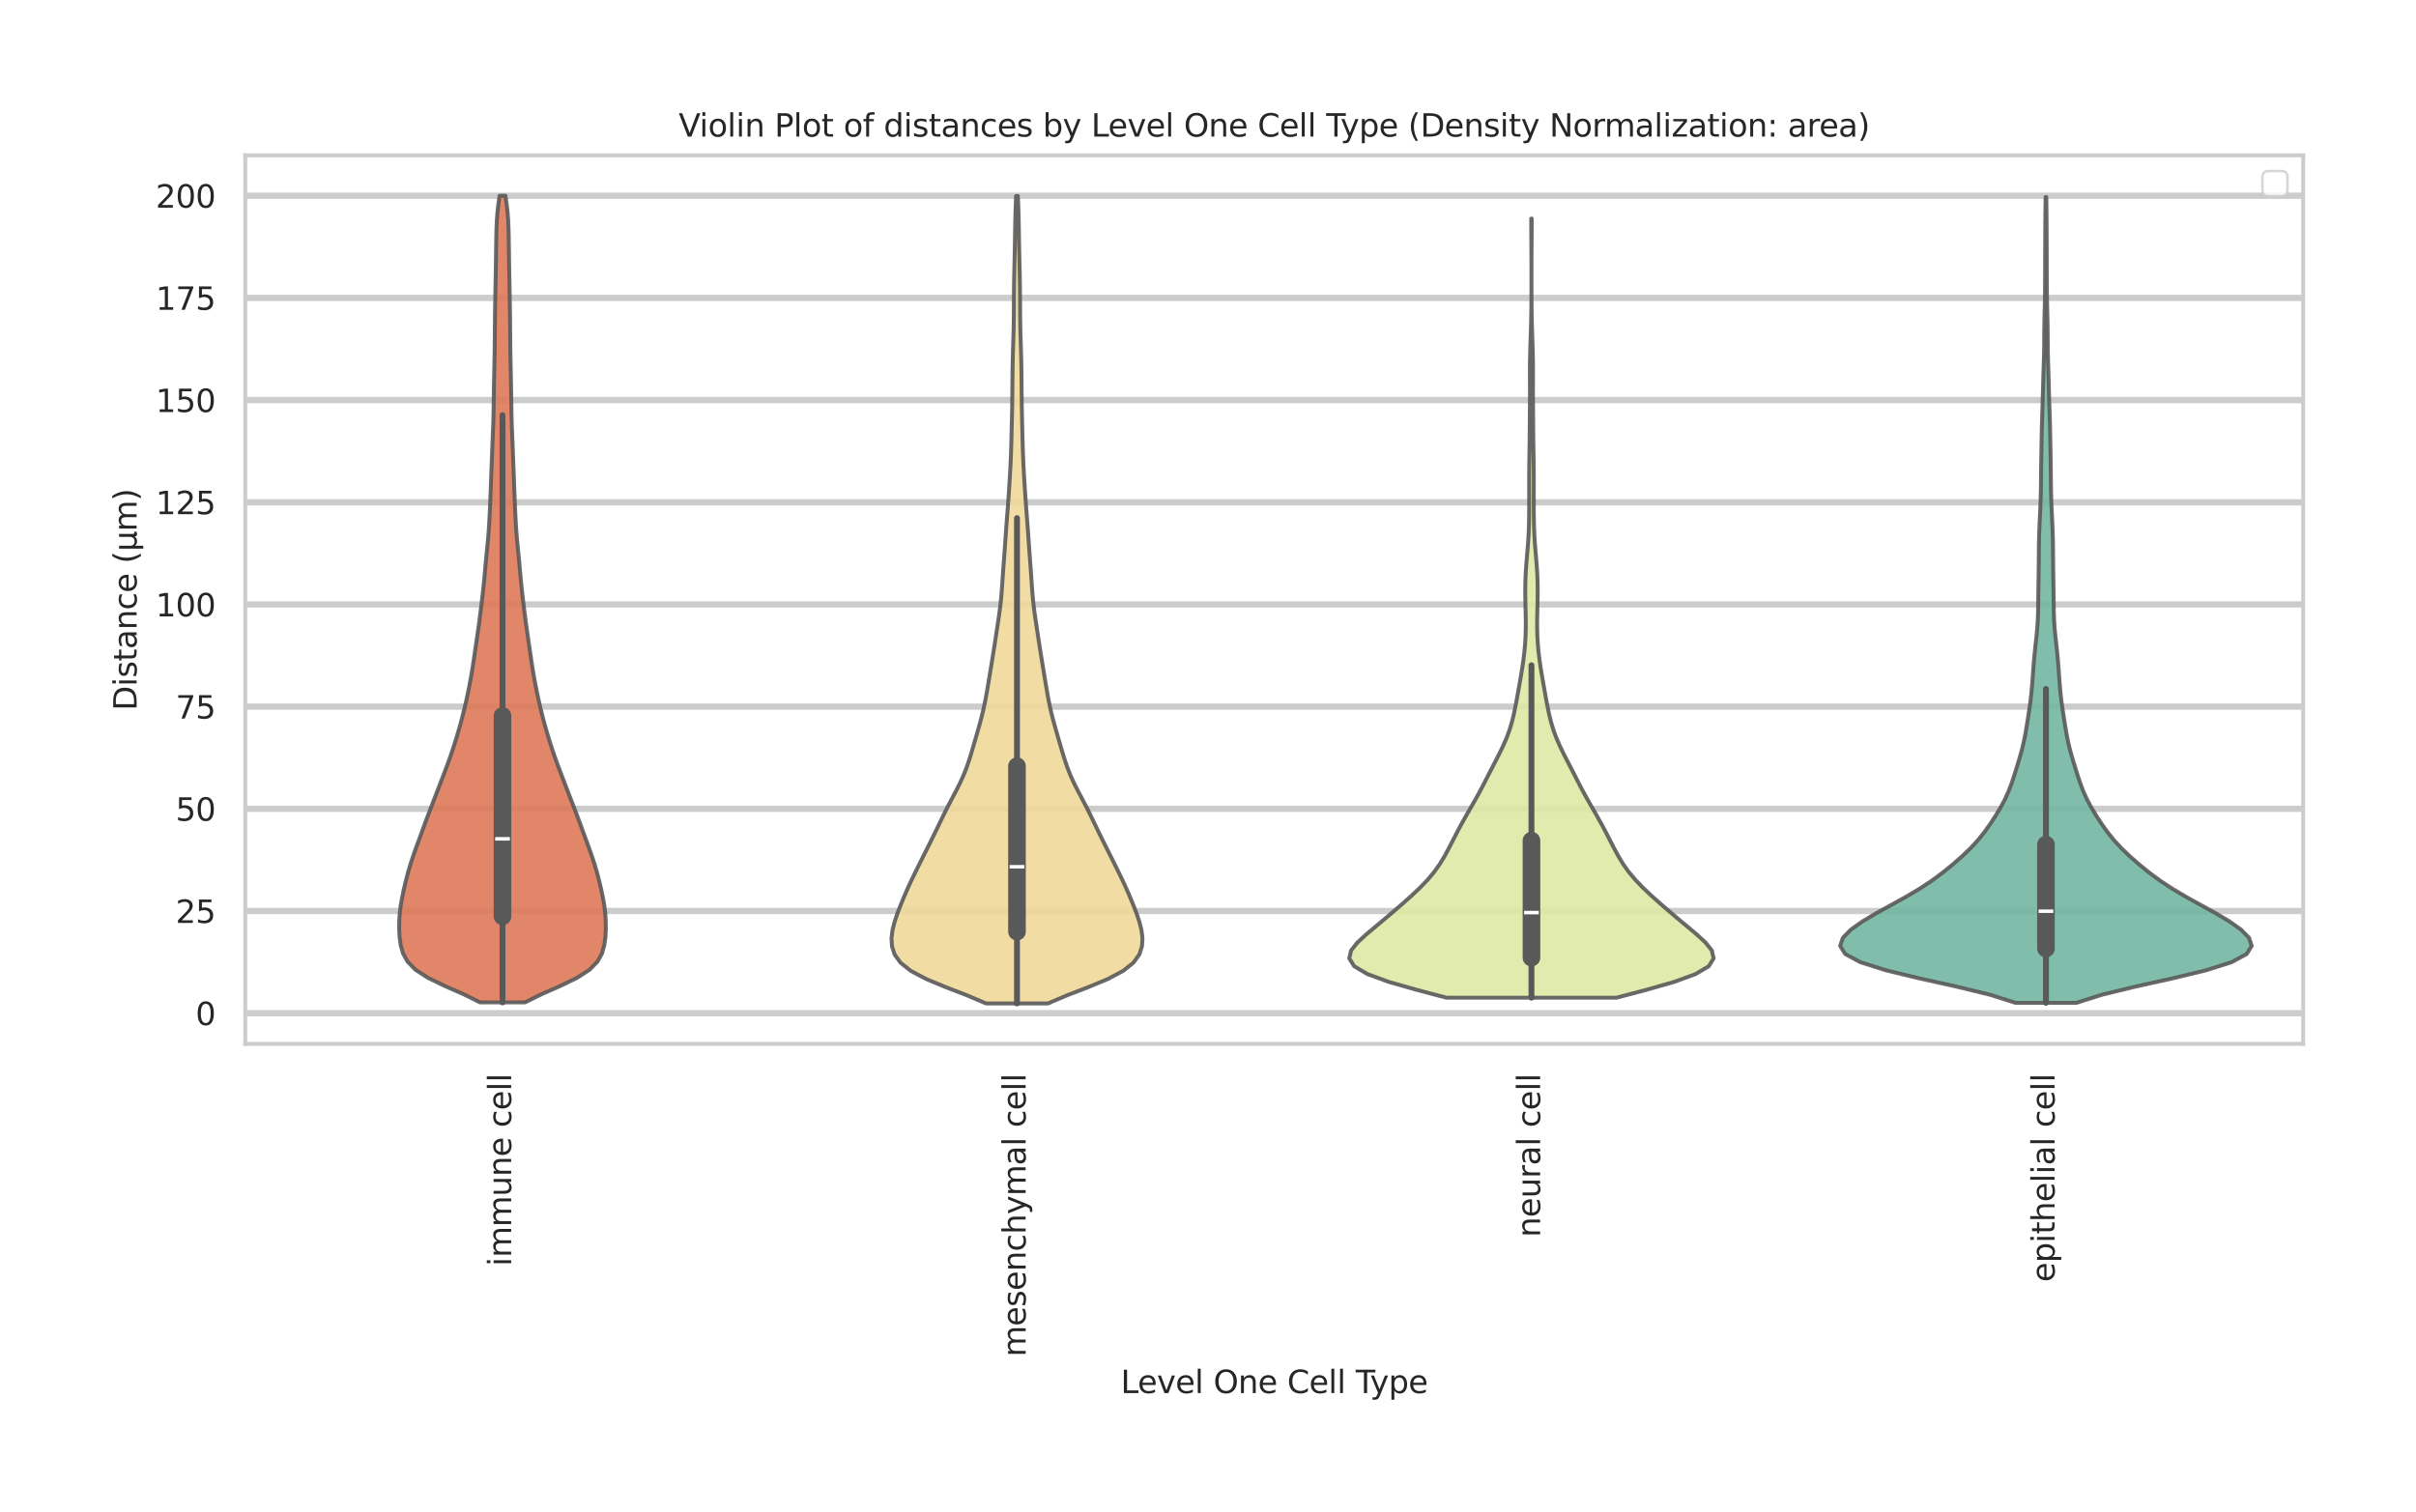 <?xml version="1.0" encoding="utf-8" standalone="no"?>
<!DOCTYPE svg PUBLIC "-//W3C//DTD SVG 1.1//EN"
  "http://www.w3.org/Graphics/SVG/1.1/DTD/svg11.dtd">
<svg xmlns:xlink="http://www.w3.org/1999/xlink" width="770.96pt" height="482.742pt" viewBox="0 0 770.96 482.742" xmlns="http://www.w3.org/2000/svg" version="1.1">
 <defs>
  <style type="text/css">*{stroke-linejoin: round; stroke-linecap: butt}</style>
 </defs>
 <g id="figure_1">
  <g id="patch_1">
   <path d="M 0 482.742 
L 770.96 482.742 
L 770.96 -0 
L 0 -0 
z
" style="fill: #ffffff"/>
  </g>
  <g id="axes_1">
   <g id="patch_2">
    <path d="M 78.266 333.182 
L 734.96 333.182 
L 734.96 49.598 
L 78.266 49.598 
z
" style="fill: #ffffff"/>
   </g>
   <g id="matplotlib.axis_1">
    <g id="xtick_1">
     <g id="text_1">
      <!-- immune cell -->
      <g style="fill: #262626" transform="translate(163.112 404.156) rotate(-90) scale(0.1 -0.1)">
       <defs>
        <path id="DejaVuSans-69" d="M 603 3500 
L 1178 3500 
L 1178 0 
L 603 0 
L 603 3500 
z
M 603 4863 
L 1178 4863 
L 1178 4134 
L 603 4134 
L 603 4863 
z
" transform="scale(0.016)"/>
        <path id="DejaVuSans-6d" d="M 3328 2828 
Q 3544 3216 3844 3400 
Q 4144 3584 4550 3584 
Q 5097 3584 5394 3201 
Q 5691 2819 5691 2113 
L 5691 0 
L 5113 0 
L 5113 2094 
Q 5113 2597 4934 2840 
Q 4756 3084 4391 3084 
Q 3944 3084 3684 2787 
Q 3425 2491 3425 1978 
L 3425 0 
L 2847 0 
L 2847 2094 
Q 2847 2600 2669 2842 
Q 2491 3084 2119 3084 
Q 1678 3084 1418 2786 
Q 1159 2488 1159 1978 
L 1159 0 
L 581 0 
L 581 3500 
L 1159 3500 
L 1159 2956 
Q 1356 3278 1631 3431 
Q 1906 3584 2284 3584 
Q 2666 3584 2933 3390 
Q 3200 3197 3328 2828 
z
" transform="scale(0.016)"/>
        <path id="DejaVuSans-75" d="M 544 1381 
L 544 3500 
L 1119 3500 
L 1119 1403 
Q 1119 906 1312 657 
Q 1506 409 1894 409 
Q 2359 409 2629 706 
Q 2900 1003 2900 1516 
L 2900 3500 
L 3475 3500 
L 3475 0 
L 2900 0 
L 2900 538 
Q 2691 219 2414 64 
Q 2138 -91 1772 -91 
Q 1169 -91 856 284 
Q 544 659 544 1381 
z
M 1991 3584 
L 1991 3584 
z
" transform="scale(0.016)"/>
        <path id="DejaVuSans-6e" d="M 3513 2113 
L 3513 0 
L 2938 0 
L 2938 2094 
Q 2938 2591 2744 2837 
Q 2550 3084 2163 3084 
Q 1697 3084 1428 2787 
Q 1159 2491 1159 1978 
L 1159 0 
L 581 0 
L 581 3500 
L 1159 3500 
L 1159 2956 
Q 1366 3272 1645 3428 
Q 1925 3584 2291 3584 
Q 2894 3584 3203 3211 
Q 3513 2838 3513 2113 
z
" transform="scale(0.016)"/>
        <path id="DejaVuSans-65" d="M 3597 1894 
L 3597 1613 
L 953 1613 
Q 991 1019 1311 708 
Q 1631 397 2203 397 
Q 2534 397 2845 478 
Q 3156 559 3463 722 
L 3463 178 
Q 3153 47 2828 -22 
Q 2503 -91 2169 -91 
Q 1331 -91 842 396 
Q 353 884 353 1716 
Q 353 2575 817 3079 
Q 1281 3584 2069 3584 
Q 2775 3584 3186 3129 
Q 3597 2675 3597 1894 
z
M 3022 2063 
Q 3016 2534 2758 2815 
Q 2500 3097 2075 3097 
Q 1594 3097 1305 2825 
Q 1016 2553 972 2059 
L 3022 2063 
z
" transform="scale(0.016)"/>
        <path id="DejaVuSans-20" transform="scale(0.016)"/>
        <path id="DejaVuSans-63" d="M 3122 3366 
L 3122 2828 
Q 2878 2963 2633 3030 
Q 2388 3097 2138 3097 
Q 1578 3097 1268 2742 
Q 959 2388 959 1747 
Q 959 1106 1268 751 
Q 1578 397 2138 397 
Q 2388 397 2633 464 
Q 2878 531 3122 666 
L 3122 134 
Q 2881 22 2623 -34 
Q 2366 -91 2075 -91 
Q 1284 -91 818 406 
Q 353 903 353 1747 
Q 353 2603 823 3093 
Q 1294 3584 2113 3584 
Q 2378 3584 2631 3529 
Q 2884 3475 3122 3366 
z
" transform="scale(0.016)"/>
        <path id="DejaVuSans-6c" d="M 603 4863 
L 1178 4863 
L 1178 0 
L 603 0 
L 603 4863 
z
" transform="scale(0.016)"/>
       </defs>
       <use xlink:href="#DejaVuSans-69"/>
       <use xlink:href="#DejaVuSans-6d" transform="translate(27.783 0)"/>
       <use xlink:href="#DejaVuSans-6d" transform="translate(125.195 0)"/>
       <use xlink:href="#DejaVuSans-75" transform="translate(222.607 0)"/>
       <use xlink:href="#DejaVuSans-6e" transform="translate(285.986 0)"/>
       <use xlink:href="#DejaVuSans-65" transform="translate(349.365 0)"/>
       <use xlink:href="#DejaVuSans-20" transform="translate(410.889 0)"/>
       <use xlink:href="#DejaVuSans-63" transform="translate(442.676 0)"/>
       <use xlink:href="#DejaVuSans-65" transform="translate(497.656 0)"/>
       <use xlink:href="#DejaVuSans-6c" transform="translate(559.18 0)"/>
       <use xlink:href="#DejaVuSans-6c" transform="translate(586.963 0)"/>
      </g>
     </g>
    </g>
    <g id="xtick_2">
     <g id="text_2">
      <!-- mesenchymal cell -->
      <g style="fill: #262626" transform="translate(327.285 433.064) rotate(-90) scale(0.1 -0.1)">
       <defs>
        <path id="DejaVuSans-73" d="M 2834 3397 
L 2834 2853 
Q 2591 2978 2328 3040 
Q 2066 3103 1784 3103 
Q 1356 3103 1142 2972 
Q 928 2841 928 2578 
Q 928 2378 1081 2264 
Q 1234 2150 1697 2047 
L 1894 2003 
Q 2506 1872 2764 1633 
Q 3022 1394 3022 966 
Q 3022 478 2636 193 
Q 2250 -91 1575 -91 
Q 1294 -91 989 -36 
Q 684 19 347 128 
L 347 722 
Q 666 556 975 473 
Q 1284 391 1588 391 
Q 1994 391 2212 530 
Q 2431 669 2431 922 
Q 2431 1156 2273 1281 
Q 2116 1406 1581 1522 
L 1381 1569 
Q 847 1681 609 1914 
Q 372 2147 372 2553 
Q 372 3047 722 3315 
Q 1072 3584 1716 3584 
Q 2034 3584 2315 3537 
Q 2597 3491 2834 3397 
z
" transform="scale(0.016)"/>
        <path id="DejaVuSans-68" d="M 3513 2113 
L 3513 0 
L 2938 0 
L 2938 2094 
Q 2938 2591 2744 2837 
Q 2550 3084 2163 3084 
Q 1697 3084 1428 2787 
Q 1159 2491 1159 1978 
L 1159 0 
L 581 0 
L 581 4863 
L 1159 4863 
L 1159 2956 
Q 1366 3272 1645 3428 
Q 1925 3584 2291 3584 
Q 2894 3584 3203 3211 
Q 3513 2838 3513 2113 
z
" transform="scale(0.016)"/>
        <path id="DejaVuSans-79" d="M 2059 -325 
Q 1816 -950 1584 -1140 
Q 1353 -1331 966 -1331 
L 506 -1331 
L 506 -850 
L 844 -850 
Q 1081 -850 1212 -737 
Q 1344 -625 1503 -206 
L 1606 56 
L 191 3500 
L 800 3500 
L 1894 763 
L 2988 3500 
L 3597 3500 
L 2059 -325 
z
" transform="scale(0.016)"/>
        <path id="DejaVuSans-61" d="M 2194 1759 
Q 1497 1759 1228 1600 
Q 959 1441 959 1056 
Q 959 750 1161 570 
Q 1363 391 1709 391 
Q 2188 391 2477 730 
Q 2766 1069 2766 1631 
L 2766 1759 
L 2194 1759 
z
M 3341 1997 
L 3341 0 
L 2766 0 
L 2766 531 
Q 2569 213 2275 61 
Q 1981 -91 1556 -91 
Q 1019 -91 701 211 
Q 384 513 384 1019 
Q 384 1609 779 1909 
Q 1175 2209 1959 2209 
L 2766 2209 
L 2766 2266 
Q 2766 2663 2505 2880 
Q 2244 3097 1772 3097 
Q 1472 3097 1187 3025 
Q 903 2953 641 2809 
L 641 3341 
Q 956 3463 1253 3523 
Q 1550 3584 1831 3584 
Q 2591 3584 2966 3190 
Q 3341 2797 3341 1997 
z
" transform="scale(0.016)"/>
       </defs>
       <use xlink:href="#DejaVuSans-6d"/>
       <use xlink:href="#DejaVuSans-65" transform="translate(97.412 0)"/>
       <use xlink:href="#DejaVuSans-73" transform="translate(158.936 0)"/>
       <use xlink:href="#DejaVuSans-65" transform="translate(211.035 0)"/>
       <use xlink:href="#DejaVuSans-6e" transform="translate(272.559 0)"/>
       <use xlink:href="#DejaVuSans-63" transform="translate(335.938 0)"/>
       <use xlink:href="#DejaVuSans-68" transform="translate(390.918 0)"/>
       <use xlink:href="#DejaVuSans-79" transform="translate(454.297 0)"/>
       <use xlink:href="#DejaVuSans-6d" transform="translate(513.477 0)"/>
       <use xlink:href="#DejaVuSans-61" transform="translate(610.889 0)"/>
       <use xlink:href="#DejaVuSans-6c" transform="translate(672.168 0)"/>
       <use xlink:href="#DejaVuSans-20" transform="translate(699.951 0)"/>
       <use xlink:href="#DejaVuSans-63" transform="translate(731.738 0)"/>
       <use xlink:href="#DejaVuSans-65" transform="translate(786.719 0)"/>
       <use xlink:href="#DejaVuSans-6c" transform="translate(848.242 0)"/>
       <use xlink:href="#DejaVuSans-6c" transform="translate(876.025 0)"/>
      </g>
     </g>
    </g>
    <g id="xtick_3">
     <g id="text_3">
      <!-- neural cell -->
      <g style="fill: #262626" transform="translate(491.459 394.914) rotate(-90) scale(0.1 -0.1)">
       <defs>
        <path id="DejaVuSans-72" d="M 2631 2963 
Q 2534 3019 2420 3045 
Q 2306 3072 2169 3072 
Q 1681 3072 1420 2755 
Q 1159 2438 1159 1844 
L 1159 0 
L 581 0 
L 581 3500 
L 1159 3500 
L 1159 2956 
Q 1341 3275 1631 3429 
Q 1922 3584 2338 3584 
Q 2397 3584 2469 3576 
Q 2541 3569 2628 3553 
L 2631 2963 
z
" transform="scale(0.016)"/>
       </defs>
       <use xlink:href="#DejaVuSans-6e"/>
       <use xlink:href="#DejaVuSans-65" transform="translate(63.379 0)"/>
       <use xlink:href="#DejaVuSans-75" transform="translate(124.902 0)"/>
       <use xlink:href="#DejaVuSans-72" transform="translate(188.281 0)"/>
       <use xlink:href="#DejaVuSans-61" transform="translate(229.395 0)"/>
       <use xlink:href="#DejaVuSans-6c" transform="translate(290.674 0)"/>
       <use xlink:href="#DejaVuSans-20" transform="translate(318.457 0)"/>
       <use xlink:href="#DejaVuSans-63" transform="translate(350.244 0)"/>
       <use xlink:href="#DejaVuSans-65" transform="translate(405.225 0)"/>
       <use xlink:href="#DejaVuSans-6c" transform="translate(466.748 0)"/>
       <use xlink:href="#DejaVuSans-6c" transform="translate(494.531 0)"/>
      </g>
     </g>
    </g>
    <g id="xtick_4">
     <g id="text_4">
      <!-- epithelial cell -->
      <g style="fill: #262626" transform="translate(655.632 409.221) rotate(-90) scale(0.1 -0.1)">
       <defs>
        <path id="DejaVuSans-70" d="M 1159 525 
L 1159 -1331 
L 581 -1331 
L 581 3500 
L 1159 3500 
L 1159 2969 
Q 1341 3281 1617 3432 
Q 1894 3584 2278 3584 
Q 2916 3584 3314 3078 
Q 3713 2572 3713 1747 
Q 3713 922 3314 415 
Q 2916 -91 2278 -91 
Q 1894 -91 1617 61 
Q 1341 213 1159 525 
z
M 3116 1747 
Q 3116 2381 2855 2742 
Q 2594 3103 2138 3103 
Q 1681 3103 1420 2742 
Q 1159 2381 1159 1747 
Q 1159 1113 1420 752 
Q 1681 391 2138 391 
Q 2594 391 2855 752 
Q 3116 1113 3116 1747 
z
" transform="scale(0.016)"/>
        <path id="DejaVuSans-74" d="M 1172 4494 
L 1172 3500 
L 2356 3500 
L 2356 3053 
L 1172 3053 
L 1172 1153 
Q 1172 725 1289 603 
Q 1406 481 1766 481 
L 2356 481 
L 2356 0 
L 1766 0 
Q 1100 0 847 248 
Q 594 497 594 1153 
L 594 3053 
L 172 3053 
L 172 3500 
L 594 3500 
L 594 4494 
L 1172 4494 
z
" transform="scale(0.016)"/>
       </defs>
       <use xlink:href="#DejaVuSans-65"/>
       <use xlink:href="#DejaVuSans-70" transform="translate(61.523 0)"/>
       <use xlink:href="#DejaVuSans-69" transform="translate(125 0)"/>
       <use xlink:href="#DejaVuSans-74" transform="translate(152.783 0)"/>
       <use xlink:href="#DejaVuSans-68" transform="translate(191.992 0)"/>
       <use xlink:href="#DejaVuSans-65" transform="translate(255.371 0)"/>
       <use xlink:href="#DejaVuSans-6c" transform="translate(316.895 0)"/>
       <use xlink:href="#DejaVuSans-69" transform="translate(344.678 0)"/>
       <use xlink:href="#DejaVuSans-61" transform="translate(372.461 0)"/>
       <use xlink:href="#DejaVuSans-6c" transform="translate(433.74 0)"/>
       <use xlink:href="#DejaVuSans-20" transform="translate(461.523 0)"/>
       <use xlink:href="#DejaVuSans-63" transform="translate(493.311 0)"/>
       <use xlink:href="#DejaVuSans-65" transform="translate(548.291 0)"/>
       <use xlink:href="#DejaVuSans-6c" transform="translate(609.814 0)"/>
       <use xlink:href="#DejaVuSans-6c" transform="translate(637.598 0)"/>
      </g>
     </g>
    </g>
    <g id="text_5">
     <!-- Level One Cell Type -->
     <g style="fill: #262626" transform="translate(357.635 444.662) scale(0.1 -0.1)">
      <defs>
       <path id="DejaVuSans-4c" d="M 628 4666 
L 1259 4666 
L 1259 531 
L 3531 531 
L 3531 0 
L 628 0 
L 628 4666 
z
" transform="scale(0.016)"/>
       <path id="DejaVuSans-76" d="M 191 3500 
L 800 3500 
L 1894 563 
L 2988 3500 
L 3597 3500 
L 2284 0 
L 1503 0 
L 191 3500 
z
" transform="scale(0.016)"/>
       <path id="DejaVuSans-4f" d="M 2522 4238 
Q 1834 4238 1429 3725 
Q 1025 3213 1025 2328 
Q 1025 1447 1429 934 
Q 1834 422 2522 422 
Q 3209 422 3611 934 
Q 4013 1447 4013 2328 
Q 4013 3213 3611 3725 
Q 3209 4238 2522 4238 
z
M 2522 4750 
Q 3503 4750 4090 4092 
Q 4678 3434 4678 2328 
Q 4678 1225 4090 567 
Q 3503 -91 2522 -91 
Q 1538 -91 948 565 
Q 359 1222 359 2328 
Q 359 3434 948 4092 
Q 1538 4750 2522 4750 
z
" transform="scale(0.016)"/>
       <path id="DejaVuSans-43" d="M 4122 4306 
L 4122 3641 
Q 3803 3938 3442 4084 
Q 3081 4231 2675 4231 
Q 1875 4231 1450 3742 
Q 1025 3253 1025 2328 
Q 1025 1406 1450 917 
Q 1875 428 2675 428 
Q 3081 428 3442 575 
Q 3803 722 4122 1019 
L 4122 359 
Q 3791 134 3420 21 
Q 3050 -91 2638 -91 
Q 1578 -91 968 557 
Q 359 1206 359 2328 
Q 359 3453 968 4101 
Q 1578 4750 2638 4750 
Q 3056 4750 3426 4639 
Q 3797 4528 4122 4306 
z
" transform="scale(0.016)"/>
       <path id="DejaVuSans-54" d="M -19 4666 
L 3928 4666 
L 3928 4134 
L 2272 4134 
L 2272 0 
L 1638 0 
L 1638 4134 
L -19 4134 
L -19 4666 
z
" transform="scale(0.016)"/>
      </defs>
      <use xlink:href="#DejaVuSans-4c"/>
      <use xlink:href="#DejaVuSans-65" transform="translate(53.963 0)"/>
      <use xlink:href="#DejaVuSans-76" transform="translate(115.486 0)"/>
      <use xlink:href="#DejaVuSans-65" transform="translate(174.666 0)"/>
      <use xlink:href="#DejaVuSans-6c" transform="translate(236.189 0)"/>
      <use xlink:href="#DejaVuSans-20" transform="translate(263.973 0)"/>
      <use xlink:href="#DejaVuSans-4f" transform="translate(295.76 0)"/>
      <use xlink:href="#DejaVuSans-6e" transform="translate(374.471 0)"/>
      <use xlink:href="#DejaVuSans-65" transform="translate(437.85 0)"/>
      <use xlink:href="#DejaVuSans-20" transform="translate(499.373 0)"/>
      <use xlink:href="#DejaVuSans-43" transform="translate(531.16 0)"/>
      <use xlink:href="#DejaVuSans-65" transform="translate(600.984 0)"/>
      <use xlink:href="#DejaVuSans-6c" transform="translate(662.508 0)"/>
      <use xlink:href="#DejaVuSans-6c" transform="translate(690.291 0)"/>
      <use xlink:href="#DejaVuSans-20" transform="translate(718.074 0)"/>
      <use xlink:href="#DejaVuSans-54" transform="translate(749.861 0)"/>
      <use xlink:href="#DejaVuSans-79" transform="translate(795.32 0)"/>
      <use xlink:href="#DejaVuSans-70" transform="translate(854.5 0)"/>
      <use xlink:href="#DejaVuSans-65" transform="translate(917.977 0)"/>
     </g>
    </g>
   </g>
   <g id="matplotlib.axis_2">
    <g id="ytick_1">
     <g id="line2d_1">
      <path d="M 78.266 323.403 
L 734.96 323.403 
" clip-path="url(#pa0d2e33e38)" style="fill: none; stroke: #cccccc; stroke-width: 2; stroke-linecap: round"/>
     </g>
     <g id="text_6">
      <!-- 0 -->
      <g style="fill: #262626" transform="translate(62.403 327.202) scale(0.1 -0.1)">
       <defs>
        <path id="DejaVuSans-30" d="M 2034 4250 
Q 1547 4250 1301 3770 
Q 1056 3291 1056 2328 
Q 1056 1369 1301 889 
Q 1547 409 2034 409 
Q 2525 409 2770 889 
Q 3016 1369 3016 2328 
Q 3016 3291 2770 3770 
Q 2525 4250 2034 4250 
z
M 2034 4750 
Q 2819 4750 3233 4129 
Q 3647 3509 3647 2328 
Q 3647 1150 3233 529 
Q 2819 -91 2034 -91 
Q 1250 -91 836 529 
Q 422 1150 422 2328 
Q 422 3509 836 4129 
Q 1250 4750 2034 4750 
z
" transform="scale(0.016)"/>
       </defs>
       <use xlink:href="#DejaVuSans-30"/>
      </g>
     </g>
    </g>
    <g id="ytick_2">
     <g id="line2d_2">
      <path d="M 78.266 290.788 
L 734.96 290.788 
" clip-path="url(#pa0d2e33e38)" style="fill: none; stroke: #cccccc; stroke-width: 2; stroke-linecap: round"/>
     </g>
     <g id="text_7">
      <!-- 25 -->
      <g style="fill: #262626" transform="translate(56.041 294.587) scale(0.1 -0.1)">
       <defs>
        <path id="DejaVuSans-32" d="M 1228 531 
L 3431 531 
L 3431 0 
L 469 0 
L 469 531 
Q 828 903 1448 1529 
Q 2069 2156 2228 2338 
Q 2531 2678 2651 2914 
Q 2772 3150 2772 3378 
Q 2772 3750 2511 3984 
Q 2250 4219 1831 4219 
Q 1534 4219 1204 4116 
Q 875 4013 500 3803 
L 500 4441 
Q 881 4594 1212 4672 
Q 1544 4750 1819 4750 
Q 2544 4750 2975 4387 
Q 3406 4025 3406 3419 
Q 3406 3131 3298 2873 
Q 3191 2616 2906 2266 
Q 2828 2175 2409 1742 
Q 1991 1309 1228 531 
z
" transform="scale(0.016)"/>
        <path id="DejaVuSans-35" d="M 691 4666 
L 3169 4666 
L 3169 4134 
L 1269 4134 
L 1269 2991 
Q 1406 3038 1543 3061 
Q 1681 3084 1819 3084 
Q 2600 3084 3056 2656 
Q 3513 2228 3513 1497 
Q 3513 744 3044 326 
Q 2575 -91 1722 -91 
Q 1428 -91 1123 -41 
Q 819 9 494 109 
L 494 744 
Q 775 591 1075 516 
Q 1375 441 1709 441 
Q 2250 441 2565 725 
Q 2881 1009 2881 1497 
Q 2881 1984 2565 2268 
Q 2250 2553 1709 2553 
Q 1456 2553 1204 2497 
Q 953 2441 691 2322 
L 691 4666 
z
" transform="scale(0.016)"/>
       </defs>
       <use xlink:href="#DejaVuSans-32"/>
       <use xlink:href="#DejaVuSans-35" transform="translate(63.623 0)"/>
      </g>
     </g>
    </g>
    <g id="ytick_3">
     <g id="line2d_3">
      <path d="M 78.266 258.172 
L 734.96 258.172 
" clip-path="url(#pa0d2e33e38)" style="fill: none; stroke: #cccccc; stroke-width: 2; stroke-linecap: round"/>
     </g>
     <g id="text_8">
      <!-- 50 -->
      <g style="fill: #262626" transform="translate(56.041 261.971) scale(0.1 -0.1)">
       <use xlink:href="#DejaVuSans-35"/>
       <use xlink:href="#DejaVuSans-30" transform="translate(63.623 0)"/>
      </g>
     </g>
    </g>
    <g id="ytick_4">
     <g id="line2d_4">
      <path d="M 78.266 225.557 
L 734.96 225.557 
" clip-path="url(#pa0d2e33e38)" style="fill: none; stroke: #cccccc; stroke-width: 2; stroke-linecap: round"/>
     </g>
     <g id="text_9">
      <!-- 75 -->
      <g style="fill: #262626" transform="translate(56.041 229.356) scale(0.1 -0.1)">
       <defs>
        <path id="DejaVuSans-37" d="M 525 4666 
L 3525 4666 
L 3525 4397 
L 1831 0 
L 1172 0 
L 2766 4134 
L 525 4134 
L 525 4666 
z
" transform="scale(0.016)"/>
       </defs>
       <use xlink:href="#DejaVuSans-37"/>
       <use xlink:href="#DejaVuSans-35" transform="translate(63.623 0)"/>
      </g>
     </g>
    </g>
    <g id="ytick_5">
     <g id="line2d_5">
      <path d="M 78.266 192.941 
L 734.96 192.941 
" clip-path="url(#pa0d2e33e38)" style="fill: none; stroke: #cccccc; stroke-width: 2; stroke-linecap: round"/>
     </g>
     <g id="text_10">
      <!-- 100 -->
      <g style="fill: #262626" transform="translate(49.678 196.741) scale(0.1 -0.1)">
       <defs>
        <path id="DejaVuSans-31" d="M 794 531 
L 1825 531 
L 1825 4091 
L 703 3866 
L 703 4441 
L 1819 4666 
L 2450 4666 
L 2450 531 
L 3481 531 
L 3481 0 
L 794 0 
L 794 531 
z
" transform="scale(0.016)"/>
       </defs>
       <use xlink:href="#DejaVuSans-31"/>
       <use xlink:href="#DejaVuSans-30" transform="translate(63.623 0)"/>
       <use xlink:href="#DejaVuSans-30" transform="translate(127.246 0)"/>
      </g>
     </g>
    </g>
    <g id="ytick_6">
     <g id="line2d_6">
      <path d="M 78.266 160.326 
L 734.96 160.326 
" clip-path="url(#pa0d2e33e38)" style="fill: none; stroke: #cccccc; stroke-width: 2; stroke-linecap: round"/>
     </g>
     <g id="text_11">
      <!-- 125 -->
      <g style="fill: #262626" transform="translate(49.678 164.125) scale(0.1 -0.1)">
       <use xlink:href="#DejaVuSans-31"/>
       <use xlink:href="#DejaVuSans-32" transform="translate(63.623 0)"/>
       <use xlink:href="#DejaVuSans-35" transform="translate(127.246 0)"/>
      </g>
     </g>
    </g>
    <g id="ytick_7">
     <g id="line2d_7">
      <path d="M 78.266 127.711 
L 734.96 127.711 
" clip-path="url(#pa0d2e33e38)" style="fill: none; stroke: #cccccc; stroke-width: 2; stroke-linecap: round"/>
     </g>
     <g id="text_12">
      <!-- 150 -->
      <g style="fill: #262626" transform="translate(49.678 131.51) scale(0.1 -0.1)">
       <use xlink:href="#DejaVuSans-31"/>
       <use xlink:href="#DejaVuSans-35" transform="translate(63.623 0)"/>
       <use xlink:href="#DejaVuSans-30" transform="translate(127.246 0)"/>
      </g>
     </g>
    </g>
    <g id="ytick_8">
     <g id="line2d_8">
      <path d="M 78.266 95.095 
L 734.96 95.095 
" clip-path="url(#pa0d2e33e38)" style="fill: none; stroke: #cccccc; stroke-width: 2; stroke-linecap: round"/>
     </g>
     <g id="text_13">
      <!-- 175 -->
      <g style="fill: #262626" transform="translate(49.678 98.895) scale(0.1 -0.1)">
       <use xlink:href="#DejaVuSans-31"/>
       <use xlink:href="#DejaVuSans-37" transform="translate(63.623 0)"/>
       <use xlink:href="#DejaVuSans-35" transform="translate(127.246 0)"/>
      </g>
     </g>
    </g>
    <g id="ytick_9">
     <g id="line2d_9">
      <path d="M 78.266 62.48 
L 734.96 62.48 
" clip-path="url(#pa0d2e33e38)" style="fill: none; stroke: #cccccc; stroke-width: 2; stroke-linecap: round"/>
     </g>
     <g id="text_14">
      <!-- 200 -->
      <g style="fill: #262626" transform="translate(49.678 66.279) scale(0.1 -0.1)">
       <use xlink:href="#DejaVuSans-32"/>
       <use xlink:href="#DejaVuSans-30" transform="translate(63.623 0)"/>
       <use xlink:href="#DejaVuSans-30" transform="translate(127.246 0)"/>
      </g>
     </g>
    </g>
    <g id="text_15">
     <!-- Distance (μm) -->
     <g style="fill: #262626" transform="translate(43.598 226.795) rotate(-90) scale(0.1 -0.1)">
      <defs>
       <path id="DejaVuSans-44" d="M 1259 4147 
L 1259 519 
L 2022 519 
Q 2988 519 3436 956 
Q 3884 1394 3884 2338 
Q 3884 3275 3436 3711 
Q 2988 4147 2022 4147 
L 1259 4147 
z
M 628 4666 
L 1925 4666 
Q 3281 4666 3915 4102 
Q 4550 3538 4550 2338 
Q 4550 1131 3912 565 
Q 3275 0 1925 0 
L 628 0 
L 628 4666 
z
" transform="scale(0.016)"/>
       <path id="DejaVuSans-28" d="M 1984 4856 
Q 1566 4138 1362 3434 
Q 1159 2731 1159 2009 
Q 1159 1288 1364 580 
Q 1569 -128 1984 -844 
L 1484 -844 
Q 1016 -109 783 600 
Q 550 1309 550 2009 
Q 550 2706 781 3412 
Q 1013 4119 1484 4856 
L 1984 4856 
z
" transform="scale(0.016)"/>
       <path id="DejaVuSans-3bc" d="M 544 -1331 
L 544 3500 
L 1119 3500 
L 1119 1325 
Q 1119 872 1334 640 
Q 1550 409 1972 409 
Q 2434 409 2667 671 
Q 2900 934 2900 1459 
L 2900 3500 
L 3475 3500 
L 3475 806 
Q 3475 619 3529 530 
Q 3584 441 3700 441 
Q 3728 441 3778 458 
Q 3828 475 3916 513 
L 3916 50 
Q 3788 -22 3673 -56 
Q 3559 -91 3450 -91 
Q 3234 -91 3106 31 
Q 2978 153 2931 403 
Q 2775 156 2548 32 
Q 2322 -91 2016 -91 
Q 1697 -91 1473 31 
Q 1250 153 1119 397 
L 1119 -1331 
L 544 -1331 
z
" transform="scale(0.016)"/>
       <path id="DejaVuSans-29" d="M 513 4856 
L 1013 4856 
Q 1481 4119 1714 3412 
Q 1947 2706 1947 2009 
Q 1947 1309 1714 600 
Q 1481 -109 1013 -844 
L 513 -844 
Q 928 -128 1133 580 
Q 1338 1288 1338 2009 
Q 1338 2731 1133 3434 
Q 928 4138 513 4856 
z
" transform="scale(0.016)"/>
      </defs>
      <use xlink:href="#DejaVuSans-44"/>
      <use xlink:href="#DejaVuSans-69" transform="translate(77.002 0)"/>
      <use xlink:href="#DejaVuSans-73" transform="translate(104.785 0)"/>
      <use xlink:href="#DejaVuSans-74" transform="translate(156.885 0)"/>
      <use xlink:href="#DejaVuSans-61" transform="translate(196.094 0)"/>
      <use xlink:href="#DejaVuSans-6e" transform="translate(257.373 0)"/>
      <use xlink:href="#DejaVuSans-63" transform="translate(320.752 0)"/>
      <use xlink:href="#DejaVuSans-65" transform="translate(375.732 0)"/>
      <use xlink:href="#DejaVuSans-20" transform="translate(437.256 0)"/>
      <use xlink:href="#DejaVuSans-28" transform="translate(469.043 0)"/>
      <use xlink:href="#DejaVuSans-3bc" transform="translate(508.057 0)"/>
      <use xlink:href="#DejaVuSans-6d" transform="translate(571.68 0)"/>
      <use xlink:href="#DejaVuSans-29" transform="translate(669.092 0)"/>
     </g>
    </g>
   </g>
   <g id="FillBetweenPolyCollection_1">
    <defs>
     <path id="mb556be18c1" d="M 167.533 -162.782 
L 153.172 -162.782 
L 147.928 -165.382 
L 142.005 -167.983 
L 136.616 -170.584 
L 132.594 -173.185 
L 130.049 -175.785 
L 128.616 -178.386 
L 127.868 -180.987 
L 127.509 -183.588 
L 127.375 -186.188 
L 127.398 -188.789 
L 127.574 -191.39 
L 127.907 -193.99 
L 128.375 -196.591 
L 128.933 -199.192 
L 129.554 -201.793 
L 130.24 -204.393 
L 131.006 -206.994 
L 131.861 -209.595 
L 132.784 -212.195 
L 133.738 -214.796 
L 134.689 -217.397 
L 135.64 -219.998 
L 136.61 -222.598 
L 137.608 -225.199 
L 138.616 -227.8 
L 139.616 -230.401 
L 140.613 -233.001 
L 141.611 -235.602 
L 142.599 -238.203 
L 143.545 -240.803 
L 144.432 -243.404 
L 145.265 -246.005 
L 146.057 -248.606 
L 146.808 -251.206 
L 147.511 -253.807 
L 148.161 -256.408 
L 148.763 -259.008 
L 149.322 -261.609 
L 149.844 -264.21 
L 150.326 -266.811 
L 150.765 -269.411 
L 151.165 -272.012 
L 151.543 -274.613 
L 151.92 -277.214 
L 152.301 -279.814 
L 152.675 -282.415 
L 153.028 -285.016 
L 153.362 -287.616 
L 153.683 -290.217 
L 153.991 -292.818 
L 154.276 -295.419 
L 154.533 -298.019 
L 154.769 -300.62 
L 155.002 -303.221 
L 155.252 -305.821 
L 155.514 -308.422 
L 155.762 -311.023 
L 155.97 -313.624 
L 156.132 -316.224 
L 156.264 -318.825 
L 156.381 -321.426 
L 156.49 -324.026 
L 156.588 -326.627 
L 156.683 -329.228 
L 156.779 -331.829 
L 156.879 -334.429 
L 156.98 -337.03 
L 157.081 -339.631 
L 157.187 -342.232 
L 157.296 -344.832 
L 157.395 -347.433 
L 157.469 -350.034 
L 157.516 -352.634 
L 157.55 -355.235 
L 157.589 -357.836 
L 157.636 -360.437 
L 157.689 -363.037 
L 157.744 -365.638 
L 157.797 -368.239 
L 157.842 -370.839 
L 157.875 -373.44 
L 157.897 -376.041 
L 157.915 -378.642 
L 157.94 -381.242 
L 157.974 -383.843 
L 158.017 -386.444 
L 158.063 -389.045 
L 158.113 -391.645 
L 158.163 -394.246 
L 158.211 -396.847 
L 158.253 -399.447 
L 158.289 -402.048 
L 158.323 -404.649 
L 158.362 -407.25 
L 158.424 -409.85 
L 158.539 -412.451 
L 158.741 -415.052 
L 159.044 -417.652 
L 159.415 -420.253 
L 161.29 -420.253 
L 161.29 -420.253 
L 161.661 -417.652 
L 161.964 -415.052 
L 162.166 -412.451 
L 162.281 -409.85 
L 162.343 -407.25 
L 162.382 -404.649 
L 162.416 -402.048 
L 162.452 -399.447 
L 162.493 -396.847 
L 162.541 -394.246 
L 162.592 -391.645 
L 162.641 -389.045 
L 162.688 -386.444 
L 162.73 -383.843 
L 162.765 -381.242 
L 162.789 -378.642 
L 162.808 -376.041 
L 162.83 -373.44 
L 162.863 -370.839 
L 162.908 -368.239 
L 162.961 -365.638 
L 163.016 -363.037 
L 163.069 -360.437 
L 163.116 -357.836 
L 163.154 -355.235 
L 163.189 -352.634 
L 163.236 -350.034 
L 163.31 -347.433 
L 163.409 -344.832 
L 163.517 -342.232 
L 163.623 -339.631 
L 163.725 -337.03 
L 163.825 -334.429 
L 163.926 -331.829 
L 164.022 -329.228 
L 164.116 -326.627 
L 164.215 -324.026 
L 164.323 -321.426 
L 164.441 -318.825 
L 164.572 -316.224 
L 164.735 -313.624 
L 164.943 -311.023 
L 165.191 -308.422 
L 165.452 -305.821 
L 165.702 -303.221 
L 165.936 -300.62 
L 166.171 -298.019 
L 166.428 -295.419 
L 166.714 -292.818 
L 167.022 -290.217 
L 167.343 -287.616 
L 167.677 -285.016 
L 168.03 -282.415 
L 168.404 -279.814 
L 168.784 -277.214 
L 169.162 -274.613 
L 169.54 -272.012 
L 169.94 -269.411 
L 170.379 -266.811 
L 170.861 -264.21 
L 171.383 -261.609 
L 171.942 -259.008 
L 172.544 -256.408 
L 173.194 -253.807 
L 173.897 -251.206 
L 174.648 -248.606 
L 175.439 -246.005 
L 176.273 -243.404 
L 177.16 -240.803 
L 178.106 -238.203 
L 179.093 -235.602 
L 180.092 -233.001 
L 181.088 -230.401 
L 182.089 -227.8 
L 183.097 -225.199 
L 184.095 -222.598 
L 185.065 -219.998 
L 186.015 -217.397 
L 186.967 -214.796 
L 187.921 -212.195 
L 188.844 -209.595 
L 189.698 -206.994 
L 190.465 -204.393 
L 191.15 -201.793 
L 191.771 -199.192 
L 192.33 -196.591 
L 192.798 -193.99 
L 193.131 -191.39 
L 193.307 -188.789 
L 193.33 -186.188 
L 193.195 -183.588 
L 192.836 -180.987 
L 192.089 -178.386 
L 190.656 -175.785 
L 188.11 -173.185 
L 184.089 -170.584 
L 178.7 -167.983 
L 172.776 -165.382 
L 167.533 -162.782 
z
" style="stroke: #595959; stroke-opacity: 0.9; stroke-width: 1.25"/>
    </defs>
    <g clip-path="url(#pa0d2e33e38)">
     <use xlink:href="#mb556be18c1" x="0" y="482.742" style="fill: #de7959; fill-opacity: 0.9; stroke: #595959; stroke-opacity: 0.9; stroke-width: 1.25"/>
    </g>
   </g>
   <g id="FillBetweenPolyCollection_2">
    <defs>
     <path id="m4216679c29" d="M 334.409 -162.45 
L 314.643 -162.45 
L 308.531 -165.053 
L 301.768 -167.656 
L 295.506 -170.259 
L 290.614 -172.863 
L 287.35 -175.466 
L 285.489 -178.069 
L 284.639 -180.672 
L 284.479 -183.276 
L 284.801 -185.879 
L 285.461 -188.482 
L 286.337 -191.085 
L 287.332 -193.689 
L 288.396 -196.292 
L 289.524 -198.895 
L 290.722 -201.498 
L 291.976 -204.102 
L 293.262 -206.705 
L 294.56 -209.308 
L 295.865 -211.911 
L 297.169 -214.515 
L 298.453 -217.118 
L 299.709 -219.721 
L 300.963 -222.324 
L 302.259 -224.928 
L 303.615 -227.531 
L 304.992 -230.134 
L 306.31 -232.738 
L 307.494 -235.341 
L 308.513 -237.944 
L 309.392 -240.547 
L 310.183 -243.151 
L 310.943 -245.754 
L 311.698 -248.357 
L 312.445 -250.96 
L 313.152 -253.564 
L 313.789 -256.167 
L 314.344 -258.77 
L 314.829 -261.373 
L 315.274 -263.977 
L 315.705 -266.58 
L 316.133 -269.183 
L 316.561 -271.786 
L 316.983 -274.39 
L 317.392 -276.993 
L 317.79 -279.596 
L 318.183 -282.199 
L 318.576 -284.803 
L 318.953 -287.406 
L 319.284 -290.009 
L 319.544 -292.612 
L 319.743 -295.216 
L 319.916 -297.819 
L 320.096 -300.422 
L 320.29 -303.025 
L 320.486 -305.629 
L 320.672 -308.232 
L 320.852 -310.835 
L 321.036 -313.438 
L 321.232 -316.042 
L 321.434 -318.645 
L 321.634 -321.248 
L 321.821 -323.852 
L 321.994 -326.455 
L 322.158 -329.058 
L 322.314 -331.661 
L 322.455 -334.265 
L 322.575 -336.868 
L 322.668 -339.471 
L 322.741 -342.074 
L 322.803 -344.678 
L 322.866 -347.281 
L 322.927 -349.884 
L 322.981 -352.487 
L 323.018 -355.091 
L 323.043 -357.694 
L 323.063 -360.297 
L 323.089 -362.9 
L 323.124 -365.504 
L 323.175 -368.107 
L 323.243 -370.71 
L 323.325 -373.313 
L 323.405 -375.917 
L 323.468 -378.52 
L 323.507 -381.123 
L 323.527 -383.726 
L 323.54 -386.33 
L 323.556 -388.933 
L 323.584 -391.536 
L 323.625 -394.139 
L 323.679 -396.743 
L 323.739 -399.346 
L 323.798 -401.949 
L 323.849 -404.553 
L 323.892 -407.156 
L 323.932 -409.759 
L 323.979 -412.362 
L 324.046 -414.966 
L 324.137 -417.569 
L 324.243 -420.172 
L 324.809 -420.172 
L 324.809 -420.172 
L 324.914 -417.569 
L 325.005 -414.966 
L 325.073 -412.362 
L 325.12 -409.759 
L 325.16 -407.156 
L 325.203 -404.553 
L 325.254 -401.949 
L 325.312 -399.346 
L 325.373 -396.743 
L 325.427 -394.139 
L 325.468 -391.536 
L 325.495 -388.933 
L 325.512 -386.33 
L 325.525 -383.726 
L 325.545 -381.123 
L 325.583 -378.52 
L 325.647 -375.917 
L 325.727 -373.313 
L 325.809 -370.71 
L 325.877 -368.107 
L 325.927 -365.504 
L 325.963 -362.9 
L 325.988 -360.297 
L 326.009 -357.694 
L 326.033 -355.091 
L 326.071 -352.487 
L 326.124 -349.884 
L 326.186 -347.281 
L 326.249 -344.678 
L 326.311 -342.074 
L 326.383 -339.471 
L 326.477 -336.868 
L 326.596 -334.265 
L 326.738 -331.661 
L 326.893 -329.058 
L 327.057 -326.455 
L 327.231 -323.852 
L 327.418 -321.248 
L 327.617 -318.645 
L 327.82 -316.042 
L 328.015 -313.438 
L 328.2 -310.835 
L 328.379 -308.232 
L 328.566 -305.629 
L 328.762 -303.025 
L 328.956 -300.422 
L 329.136 -297.819 
L 329.309 -295.216 
L 329.508 -292.612 
L 329.768 -290.009 
L 330.099 -287.406 
L 330.476 -284.803 
L 330.869 -282.199 
L 331.262 -279.596 
L 331.66 -276.993 
L 332.069 -274.39 
L 332.491 -271.786 
L 332.919 -269.183 
L 333.347 -266.58 
L 333.777 -263.977 
L 334.222 -261.373 
L 334.708 -258.77 
L 335.263 -256.167 
L 335.9 -253.564 
L 336.607 -250.96 
L 337.354 -248.357 
L 338.109 -245.754 
L 338.868 -243.151 
L 339.66 -240.547 
L 340.538 -237.944 
L 341.557 -235.341 
L 342.741 -232.738 
L 344.06 -230.134 
L 345.437 -227.531 
L 346.793 -224.928 
L 348.089 -222.324 
L 349.343 -219.721 
L 350.599 -217.118 
L 351.883 -214.515 
L 353.186 -211.911 
L 354.492 -209.308 
L 355.79 -206.705 
L 357.075 -204.102 
L 358.33 -201.498 
L 359.527 -198.895 
L 360.655 -196.292 
L 361.719 -193.689 
L 362.715 -191.085 
L 363.591 -188.482 
L 364.251 -185.879 
L 364.573 -183.276 
L 364.413 -180.672 
L 363.563 -178.069 
L 361.701 -175.466 
L 358.438 -172.863 
L 353.545 -170.259 
L 347.284 -167.656 
L 340.521 -165.053 
L 334.409 -162.45 
z
" style="stroke: #595959; stroke-opacity: 0.9; stroke-width: 1.25"/>
    </defs>
    <g clip-path="url(#pa0d2e33e38)">
     <use xlink:href="#m4216679c29" x="0" y="482.742" style="fill: #f0d999; fill-opacity: 0.9; stroke: #595959; stroke-opacity: 0.9; stroke-width: 1.25"/>
    </g>
   </g>
   <g id="FillBetweenPolyCollection_3">
    <defs>
     <path id="mf43532cdb7" d="M 515.833 -164.282 
L 461.565 -164.282 
L 452.043 -166.794 
L 443.22 -169.306 
L 436.346 -171.818 
L 432.122 -174.33 
L 430.561 -176.842 
L 431.144 -179.354 
L 433.133 -181.866 
L 435.852 -184.378 
L 438.836 -186.89 
L 441.849 -189.402 
L 444.813 -191.914 
L 447.716 -194.426 
L 450.531 -196.938 
L 453.188 -199.45 
L 455.597 -201.962 
L 457.694 -204.474 
L 459.474 -206.986 
L 460.996 -209.498 
L 462.352 -212.01 
L 463.637 -214.522 
L 464.925 -217.034 
L 466.265 -219.546 
L 467.667 -222.058 
L 469.112 -224.57 
L 470.554 -227.082 
L 471.948 -229.594 
L 473.277 -232.106 
L 474.564 -234.618 
L 475.848 -237.13 
L 477.148 -239.642 
L 478.437 -242.154 
L 479.657 -244.666 
L 480.748 -247.178 
L 481.674 -249.69 
L 482.434 -252.201 
L 483.057 -254.713 
L 483.583 -257.225 
L 484.055 -259.737 
L 484.505 -262.249 
L 484.949 -264.761 
L 485.384 -267.273 
L 485.794 -269.785 
L 486.157 -272.297 
L 486.455 -274.809 
L 486.676 -277.321 
L 486.819 -279.833 
L 486.884 -282.345 
L 486.883 -284.857 
L 486.837 -287.369 
L 486.775 -289.881 
L 486.726 -292.393 
L 486.716 -294.905 
L 486.76 -297.417 
L 486.868 -299.929 
L 487.036 -302.441 
L 487.245 -304.953 
L 487.464 -307.465 
L 487.656 -309.977 
L 487.8 -312.489 
L 487.891 -315.001 
L 487.939 -317.513 
L 487.961 -320.025 
L 487.967 -322.537 
L 487.965 -325.049 
L 487.96 -327.561 
L 487.961 -330.073 
L 487.974 -332.585 
L 488.003 -335.097 
L 488.042 -337.609 
L 488.082 -340.121 
L 488.116 -342.633 
L 488.14 -345.145 
L 488.158 -347.657 
L 488.178 -350.169 
L 488.201 -352.681 
L 488.22 -355.193 
L 488.228 -357.705 
L 488.222 -360.217 
L 488.211 -362.729 
L 488.21 -365.241 
L 488.233 -367.753 
L 488.285 -370.265 
L 488.359 -372.777 
L 488.442 -375.289 
L 488.523 -377.801 
L 488.589 -380.313 
L 488.637 -382.825 
L 488.668 -385.337 
L 488.685 -387.849 
L 488.693 -390.361 
L 488.696 -392.873 
L 488.696 -395.385 
L 488.693 -397.897 
L 488.685 -400.409 
L 488.674 -402.921 
L 488.658 -405.433 
L 488.641 -407.945 
L 488.628 -410.457 
L 488.623 -412.969 
L 488.775 -412.969 
L 488.775 -412.969 
L 488.77 -410.457 
L 488.757 -407.945 
L 488.741 -405.433 
L 488.725 -402.921 
L 488.713 -400.409 
L 488.706 -397.897 
L 488.703 -395.385 
L 488.702 -392.873 
L 488.705 -390.361 
L 488.714 -387.849 
L 488.731 -385.337 
L 488.762 -382.825 
L 488.81 -380.313 
L 488.876 -377.801 
L 488.956 -375.289 
L 489.04 -372.777 
L 489.114 -370.265 
L 489.166 -367.753 
L 489.189 -365.241 
L 489.188 -362.729 
L 489.177 -360.217 
L 489.17 -357.705 
L 489.178 -355.193 
L 489.198 -352.681 
L 489.221 -350.169 
L 489.241 -347.657 
L 489.259 -345.145 
L 489.283 -342.633 
L 489.316 -340.121 
L 489.357 -337.609 
L 489.396 -335.097 
L 489.424 -332.585 
L 489.438 -330.073 
L 489.439 -327.561 
L 489.434 -325.049 
L 489.432 -322.537 
L 489.438 -320.025 
L 489.459 -317.513 
L 489.508 -315.001 
L 489.598 -312.489 
L 489.742 -309.977 
L 489.935 -307.465 
L 490.154 -304.953 
L 490.363 -302.441 
L 490.531 -299.929 
L 490.639 -297.417 
L 490.683 -294.905 
L 490.672 -292.393 
L 490.624 -289.881 
L 490.562 -287.369 
L 490.516 -284.857 
L 490.515 -282.345 
L 490.58 -279.833 
L 490.722 -277.321 
L 490.944 -274.809 
L 491.242 -272.297 
L 491.605 -269.785 
L 492.015 -267.273 
L 492.45 -264.761 
L 492.894 -262.249 
L 493.344 -259.737 
L 493.816 -257.225 
L 494.342 -254.713 
L 494.965 -252.201 
L 495.725 -249.69 
L 496.651 -247.178 
L 497.742 -244.666 
L 498.962 -242.154 
L 500.251 -239.642 
L 501.551 -237.13 
L 502.835 -234.618 
L 504.122 -232.106 
L 505.451 -229.594 
L 506.844 -227.082 
L 508.286 -224.57 
L 509.731 -222.058 
L 511.134 -219.546 
L 512.473 -217.034 
L 513.762 -214.522 
L 515.047 -212.01 
L 516.402 -209.498 
L 517.924 -206.986 
L 519.705 -204.474 
L 521.802 -201.962 
L 524.211 -199.45 
L 526.868 -196.938 
L 529.682 -194.426 
L 532.586 -191.914 
L 535.55 -189.402 
L 538.562 -186.89 
L 541.546 -184.378 
L 544.265 -181.866 
L 546.255 -179.354 
L 546.838 -176.842 
L 545.277 -174.33 
L 541.053 -171.818 
L 534.179 -169.306 
L 525.356 -166.794 
L 515.833 -164.282 
z
" style="stroke: #595959; stroke-opacity: 0.9; stroke-width: 1.25"/>
    </defs>
    <g clip-path="url(#pa0d2e33e38)">
     <use xlink:href="#mf43532cdb7" x="0" y="482.742" style="fill: #dee9a4; fill-opacity: 0.9; stroke: #595959; stroke-opacity: 0.9; stroke-width: 1.25"/>
    </g>
   </g>
   <g id="FillBetweenPolyCollection_4">
    <defs>
     <path id="mc08dd4bcd1" d="M 662.582 -162.638 
L 643.164 -162.638 
L 634.97 -165.236 
L 624.267 -167.834 
L 612.548 -170.432 
L 601.782 -173.03 
L 593.615 -175.628 
L 588.811 -178.226 
L 587.203 -180.824 
L 588.074 -183.422 
L 590.631 -186.02 
L 594.288 -188.618 
L 598.648 -191.216 
L 603.36 -193.814 
L 608.062 -196.412 
L 612.453 -199.01 
L 616.397 -201.608 
L 619.917 -204.206 
L 623.119 -206.804 
L 626.08 -209.401 
L 628.789 -211.999 
L 631.191 -214.597 
L 633.276 -217.195 
L 635.122 -219.793 
L 636.818 -222.391 
L 638.385 -224.989 
L 639.777 -227.587 
L 640.953 -230.185 
L 641.936 -232.783 
L 642.795 -235.381 
L 643.605 -237.979 
L 644.394 -240.577 
L 645.133 -243.175 
L 645.766 -245.773 
L 646.282 -248.371 
L 646.722 -250.969 
L 647.138 -253.567 
L 647.542 -256.165 
L 647.906 -258.763 
L 648.206 -261.361 
L 648.444 -263.959 
L 648.643 -266.557 
L 648.83 -269.155 
L 649.033 -271.752 
L 649.273 -274.35 
L 649.55 -276.948 
L 649.84 -279.546 
L 650.093 -282.144 
L 650.267 -284.742 
L 650.357 -287.34 
L 650.395 -289.938 
L 650.424 -292.536 
L 650.461 -295.134 
L 650.503 -297.732 
L 650.543 -300.33 
L 650.574 -302.928 
L 650.595 -305.526 
L 650.616 -308.124 
L 650.659 -310.722 
L 650.74 -313.32 
L 650.852 -315.918 
L 650.976 -318.516 
L 651.092 -321.114 
L 651.188 -323.712 
L 651.254 -326.31 
L 651.292 -328.908 
L 651.315 -331.506 
L 651.341 -334.103 
L 651.382 -336.701 
L 651.431 -339.299 
L 651.479 -341.897 
L 651.527 -344.495 
L 651.586 -347.093 
L 651.662 -349.691 
L 651.748 -352.289 
L 651.83 -354.887 
L 651.903 -357.485 
L 651.971 -360.083 
L 652.044 -362.681 
L 652.128 -365.279 
L 652.21 -367.877 
L 652.271 -370.475 
L 652.302 -373.073 
L 652.318 -375.671 
L 652.344 -378.269 
L 652.393 -380.867 
L 652.455 -383.465 
L 652.516 -386.063 
L 652.561 -388.661 
L 652.588 -391.259 
L 652.602 -393.857 
L 652.61 -396.454 
L 652.617 -399.052 
L 652.625 -401.65 
L 652.634 -404.248 
L 652.644 -406.846 
L 652.656 -409.444 
L 652.672 -412.042 
L 652.697 -414.64 
L 652.731 -417.238 
L 652.771 -419.836 
L 652.975 -419.836 
L 652.975 -419.836 
L 653.014 -417.238 
L 653.049 -414.64 
L 653.074 -412.042 
L 653.09 -409.444 
L 653.102 -406.846 
L 653.112 -404.248 
L 653.121 -401.65 
L 653.129 -399.052 
L 653.136 -396.454 
L 653.144 -393.857 
L 653.158 -391.259 
L 653.185 -388.661 
L 653.23 -386.063 
L 653.29 -383.465 
L 653.353 -380.867 
L 653.402 -378.269 
L 653.428 -375.671 
L 653.444 -373.073 
L 653.475 -370.475 
L 653.536 -367.877 
L 653.618 -365.279 
L 653.701 -362.681 
L 653.775 -360.083 
L 653.843 -357.485 
L 653.915 -354.887 
L 653.998 -352.289 
L 654.083 -349.691 
L 654.16 -347.093 
L 654.219 -344.495 
L 654.266 -341.897 
L 654.314 -339.299 
L 654.364 -336.701 
L 654.405 -334.103 
L 654.431 -331.506 
L 654.453 -328.908 
L 654.492 -326.31 
L 654.558 -323.712 
L 654.653 -321.114 
L 654.77 -318.516 
L 654.894 -315.918 
L 655.006 -313.32 
L 655.087 -310.722 
L 655.13 -308.124 
L 655.151 -305.526 
L 655.172 -302.928 
L 655.203 -300.33 
L 655.243 -297.732 
L 655.285 -295.134 
L 655.322 -292.536 
L 655.35 -289.938 
L 655.389 -287.34 
L 655.478 -284.742 
L 655.653 -282.144 
L 655.906 -279.546 
L 656.196 -276.948 
L 656.473 -274.35 
L 656.713 -271.752 
L 656.916 -269.155 
L 657.103 -266.557 
L 657.301 -263.959 
L 657.539 -261.361 
L 657.839 -258.763 
L 658.204 -256.165 
L 658.608 -253.567 
L 659.024 -250.969 
L 659.464 -248.371 
L 659.98 -245.773 
L 660.613 -243.175 
L 661.351 -240.577 
L 662.141 -237.979 
L 662.951 -235.381 
L 663.81 -232.783 
L 664.792 -230.185 
L 665.969 -227.587 
L 667.361 -224.989 
L 668.928 -222.391 
L 670.624 -219.793 
L 672.47 -217.195 
L 674.555 -214.597 
L 676.956 -211.999 
L 679.666 -209.401 
L 682.627 -206.804 
L 685.828 -204.206 
L 689.349 -201.608 
L 693.292 -199.01 
L 697.684 -196.412 
L 702.385 -193.814 
L 707.098 -191.216 
L 711.458 -188.618 
L 715.115 -186.02 
L 717.672 -183.422 
L 718.542 -180.824 
L 716.935 -178.226 
L 712.131 -175.628 
L 703.964 -173.03 
L 693.198 -170.432 
L 681.478 -167.834 
L 670.775 -165.236 
L 662.582 -162.638 
z
" style="stroke: #595959; stroke-opacity: 0.9; stroke-width: 1.25"/>
    </defs>
    <g clip-path="url(#pa0d2e33e38)">
     <use xlink:href="#mc08dd4bcd1" x="0" y="482.742" style="fill: #72b6a1; fill-opacity: 0.9; stroke: #595959; stroke-opacity: 0.9; stroke-width: 1.25"/>
    </g>
   </g>
   <g id="line2d_10">
    <path d="M 160.352 319.96 
L 160.352 132.538 
" clip-path="url(#pa0d2e33e38)" style="fill: none; stroke: #595959; stroke-width: 1.875; stroke-linecap: round"/>
   </g>
   <g id="line2d_11">
    <path d="M 160.352 292.507 
L 160.352 228.519 
" clip-path="url(#pa0d2e33e38)" style="fill: none; stroke: #595959; stroke-width: 5.625; stroke-linecap: round"/>
   </g>
   <g id="line2d_12">
    <path d="M 160.352 267.747 
" clip-path="url(#pa0d2e33e38)" style="fill: none; stroke: #595959; stroke-width: 1.5; stroke-linecap: round"/>
    <defs>
     <path id="m6c4235c284" d="M 2.344 0 
L -2.344 -0 
" style="stroke: #ffffff; stroke-width: 1.125"/>
    </defs>
    <g clip-path="url(#pa0d2e33e38)">
     <use xlink:href="#m6c4235c284" x="160.352" y="267.747" style="fill: #ffffff; stroke: #ffffff; stroke-width: 1.125"/>
    </g>
   </g>
   <g id="line2d_13">
    <path d="M 324.526 320.292 
L 324.526 165.37 
" clip-path="url(#pa0d2e33e38)" style="fill: none; stroke: #595959; stroke-width: 1.875; stroke-linecap: round"/>
   </g>
   <g id="line2d_14">
    <path d="M 324.526 297.369 
L 324.526 244.547 
" clip-path="url(#pa0d2e33e38)" style="fill: none; stroke: #595959; stroke-width: 5.625; stroke-linecap: round"/>
   </g>
   <g id="line2d_15">
    <path d="M 324.526 276.66 
" clip-path="url(#pa0d2e33e38)" style="fill: none; stroke: #595959; stroke-width: 1.5; stroke-linecap: round"/>
    <g clip-path="url(#pa0d2e33e38)">
     <use xlink:href="#m6c4235c284" x="324.526" y="276.66" style="fill: #ffffff; stroke: #ffffff; stroke-width: 1.125"/>
    </g>
   </g>
   <g id="line2d_16">
    <path d="M 488.699 318.46 
L 488.699 212.345 
" clip-path="url(#pa0d2e33e38)" style="fill: none; stroke: #595959; stroke-width: 1.875; stroke-linecap: round"/>
   </g>
   <g id="line2d_17">
    <path d="M 488.699 305.669 
L 488.699 268.317 
" clip-path="url(#pa0d2e33e38)" style="fill: none; stroke: #595959; stroke-width: 5.625; stroke-linecap: round"/>
   </g>
   <g id="line2d_18">
    <path d="M 488.699 291.282 
" clip-path="url(#pa0d2e33e38)" style="fill: none; stroke: #595959; stroke-width: 1.5; stroke-linecap: round"/>
    <g clip-path="url(#pa0d2e33e38)">
     <use xlink:href="#m6c4235c284" x="488.699" y="291.282" style="fill: #ffffff; stroke: #ffffff; stroke-width: 1.125"/>
    </g>
   </g>
   <g id="line2d_19">
    <path d="M 652.873 320.104 
L 652.873 219.9 
" clip-path="url(#pa0d2e33e38)" style="fill: none; stroke: #595959; stroke-width: 1.875; stroke-linecap: round"/>
   </g>
   <g id="line2d_20">
    <path d="M 652.873 302.757 
L 652.873 269.587 
" clip-path="url(#pa0d2e33e38)" style="fill: none; stroke: #595959; stroke-width: 5.625; stroke-linecap: round"/>
   </g>
   <g id="line2d_21">
    <path d="M 652.873 290.848 
" clip-path="url(#pa0d2e33e38)" style="fill: none; stroke: #595959; stroke-width: 1.5; stroke-linecap: round"/>
    <g clip-path="url(#pa0d2e33e38)">
     <use xlink:href="#m6c4235c284" x="652.873" y="290.848" style="fill: #ffffff; stroke: #ffffff; stroke-width: 1.125"/>
    </g>
   </g>
   <g id="patch_3">
    <path d="M 78.266 333.182 
L 78.266 49.598 
" style="fill: none; stroke: #cccccc; stroke-width: 1.25; stroke-linejoin: miter; stroke-linecap: square"/>
   </g>
   <g id="patch_4">
    <path d="M 734.96 333.182 
L 734.96 49.598 
" style="fill: none; stroke: #cccccc; stroke-width: 1.25; stroke-linejoin: miter; stroke-linecap: square"/>
   </g>
   <g id="patch_5">
    <path d="M 78.266 333.182 
L 734.96 333.182 
" style="fill: none; stroke: #cccccc; stroke-width: 1.25; stroke-linejoin: miter; stroke-linecap: square"/>
   </g>
   <g id="patch_6">
    <path d="M 78.266 49.598 
L 734.96 49.598 
" style="fill: none; stroke: #cccccc; stroke-width: 1.25; stroke-linejoin: miter; stroke-linecap: square"/>
   </g>
   <g id="text_16">
    <!-- Violin Plot of distances by Level One Cell Type (Density Normalization: area) -->
    <g style="fill: #262626" transform="translate(216.563 43.598) scale(0.1 -0.1)">
     <defs>
      <path id="DejaVuSans-56" d="M 1831 0 
L 50 4666 
L 709 4666 
L 2188 738 
L 3669 4666 
L 4325 4666 
L 2547 0 
L 1831 0 
z
" transform="scale(0.016)"/>
      <path id="DejaVuSans-6f" d="M 1959 3097 
Q 1497 3097 1228 2736 
Q 959 2375 959 1747 
Q 959 1119 1226 758 
Q 1494 397 1959 397 
Q 2419 397 2687 759 
Q 2956 1122 2956 1747 
Q 2956 2369 2687 2733 
Q 2419 3097 1959 3097 
z
M 1959 3584 
Q 2709 3584 3137 3096 
Q 3566 2609 3566 1747 
Q 3566 888 3137 398 
Q 2709 -91 1959 -91 
Q 1206 -91 779 398 
Q 353 888 353 1747 
Q 353 2609 779 3096 
Q 1206 3584 1959 3584 
z
" transform="scale(0.016)"/>
      <path id="DejaVuSans-50" d="M 1259 4147 
L 1259 2394 
L 2053 2394 
Q 2494 2394 2734 2622 
Q 2975 2850 2975 3272 
Q 2975 3691 2734 3919 
Q 2494 4147 2053 4147 
L 1259 4147 
z
M 628 4666 
L 2053 4666 
Q 2838 4666 3239 4311 
Q 3641 3956 3641 3272 
Q 3641 2581 3239 2228 
Q 2838 1875 2053 1875 
L 1259 1875 
L 1259 0 
L 628 0 
L 628 4666 
z
" transform="scale(0.016)"/>
      <path id="DejaVuSans-66" d="M 2375 4863 
L 2375 4384 
L 1825 4384 
Q 1516 4384 1395 4259 
Q 1275 4134 1275 3809 
L 1275 3500 
L 2222 3500 
L 2222 3053 
L 1275 3053 
L 1275 0 
L 697 0 
L 697 3053 
L 147 3053 
L 147 3500 
L 697 3500 
L 697 3744 
Q 697 4328 969 4595 
Q 1241 4863 1831 4863 
L 2375 4863 
z
" transform="scale(0.016)"/>
      <path id="DejaVuSans-64" d="M 2906 2969 
L 2906 4863 
L 3481 4863 
L 3481 0 
L 2906 0 
L 2906 525 
Q 2725 213 2448 61 
Q 2172 -91 1784 -91 
Q 1150 -91 751 415 
Q 353 922 353 1747 
Q 353 2572 751 3078 
Q 1150 3584 1784 3584 
Q 2172 3584 2448 3432 
Q 2725 3281 2906 2969 
z
M 947 1747 
Q 947 1113 1208 752 
Q 1469 391 1925 391 
Q 2381 391 2643 752 
Q 2906 1113 2906 1747 
Q 2906 2381 2643 2742 
Q 2381 3103 1925 3103 
Q 1469 3103 1208 2742 
Q 947 2381 947 1747 
z
" transform="scale(0.016)"/>
      <path id="DejaVuSans-62" d="M 3116 1747 
Q 3116 2381 2855 2742 
Q 2594 3103 2138 3103 
Q 1681 3103 1420 2742 
Q 1159 2381 1159 1747 
Q 1159 1113 1420 752 
Q 1681 391 2138 391 
Q 2594 391 2855 752 
Q 3116 1113 3116 1747 
z
M 1159 2969 
Q 1341 3281 1617 3432 
Q 1894 3584 2278 3584 
Q 2916 3584 3314 3078 
Q 3713 2572 3713 1747 
Q 3713 922 3314 415 
Q 2916 -91 2278 -91 
Q 1894 -91 1617 61 
Q 1341 213 1159 525 
L 1159 0 
L 581 0 
L 581 4863 
L 1159 4863 
L 1159 2969 
z
" transform="scale(0.016)"/>
      <path id="DejaVuSans-4e" d="M 628 4666 
L 1478 4666 
L 3547 763 
L 3547 4666 
L 4159 4666 
L 4159 0 
L 3309 0 
L 1241 3903 
L 1241 0 
L 628 0 
L 628 4666 
z
" transform="scale(0.016)"/>
      <path id="DejaVuSans-7a" d="M 353 3500 
L 3084 3500 
L 3084 2975 
L 922 459 
L 3084 459 
L 3084 0 
L 275 0 
L 275 525 
L 2438 3041 
L 353 3041 
L 353 3500 
z
" transform="scale(0.016)"/>
      <path id="DejaVuSans-3a" d="M 750 794 
L 1409 794 
L 1409 0 
L 750 0 
L 750 794 
z
M 750 3309 
L 1409 3309 
L 1409 2516 
L 750 2516 
L 750 3309 
z
" transform="scale(0.016)"/>
     </defs>
     <use xlink:href="#DejaVuSans-56"/>
     <use xlink:href="#DejaVuSans-69" transform="translate(66.158 0)"/>
     <use xlink:href="#DejaVuSans-6f" transform="translate(93.941 0)"/>
     <use xlink:href="#DejaVuSans-6c" transform="translate(155.123 0)"/>
     <use xlink:href="#DejaVuSans-69" transform="translate(182.906 0)"/>
     <use xlink:href="#DejaVuSans-6e" transform="translate(210.689 0)"/>
     <use xlink:href="#DejaVuSans-20" transform="translate(274.068 0)"/>
     <use xlink:href="#DejaVuSans-50" transform="translate(305.855 0)"/>
     <use xlink:href="#DejaVuSans-6c" transform="translate(366.158 0)"/>
     <use xlink:href="#DejaVuSans-6f" transform="translate(393.941 0)"/>
     <use xlink:href="#DejaVuSans-74" transform="translate(455.123 0)"/>
     <use xlink:href="#DejaVuSans-20" transform="translate(494.332 0)"/>
     <use xlink:href="#DejaVuSans-6f" transform="translate(526.119 0)"/>
     <use xlink:href="#DejaVuSans-66" transform="translate(587.301 0)"/>
     <use xlink:href="#DejaVuSans-20" transform="translate(622.506 0)"/>
     <use xlink:href="#DejaVuSans-64" transform="translate(654.293 0)"/>
     <use xlink:href="#DejaVuSans-69" transform="translate(717.77 0)"/>
     <use xlink:href="#DejaVuSans-73" transform="translate(745.553 0)"/>
     <use xlink:href="#DejaVuSans-74" transform="translate(797.652 0)"/>
     <use xlink:href="#DejaVuSans-61" transform="translate(836.861 0)"/>
     <use xlink:href="#DejaVuSans-6e" transform="translate(898.141 0)"/>
     <use xlink:href="#DejaVuSans-63" transform="translate(961.52 0)"/>
     <use xlink:href="#DejaVuSans-65" transform="translate(1016.5 0)"/>
     <use xlink:href="#DejaVuSans-73" transform="translate(1078.023 0)"/>
     <use xlink:href="#DejaVuSans-20" transform="translate(1130.123 0)"/>
     <use xlink:href="#DejaVuSans-62" transform="translate(1161.91 0)"/>
     <use xlink:href="#DejaVuSans-79" transform="translate(1225.387 0)"/>
     <use xlink:href="#DejaVuSans-20" transform="translate(1284.566 0)"/>
     <use xlink:href="#DejaVuSans-4c" transform="translate(1316.354 0)"/>
     <use xlink:href="#DejaVuSans-65" transform="translate(1370.316 0)"/>
     <use xlink:href="#DejaVuSans-76" transform="translate(1431.84 0)"/>
     <use xlink:href="#DejaVuSans-65" transform="translate(1491.02 0)"/>
     <use xlink:href="#DejaVuSans-6c" transform="translate(1552.543 0)"/>
     <use xlink:href="#DejaVuSans-20" transform="translate(1580.326 0)"/>
     <use xlink:href="#DejaVuSans-4f" transform="translate(1612.113 0)"/>
     <use xlink:href="#DejaVuSans-6e" transform="translate(1690.824 0)"/>
     <use xlink:href="#DejaVuSans-65" transform="translate(1754.203 0)"/>
     <use xlink:href="#DejaVuSans-20" transform="translate(1815.727 0)"/>
     <use xlink:href="#DejaVuSans-43" transform="translate(1847.514 0)"/>
     <use xlink:href="#DejaVuSans-65" transform="translate(1917.338 0)"/>
     <use xlink:href="#DejaVuSans-6c" transform="translate(1978.861 0)"/>
     <use xlink:href="#DejaVuSans-6c" transform="translate(2006.645 0)"/>
     <use xlink:href="#DejaVuSans-20" transform="translate(2034.428 0)"/>
     <use xlink:href="#DejaVuSans-54" transform="translate(2066.215 0)"/>
     <use xlink:href="#DejaVuSans-79" transform="translate(2111.674 0)"/>
     <use xlink:href="#DejaVuSans-70" transform="translate(2170.854 0)"/>
     <use xlink:href="#DejaVuSans-65" transform="translate(2234.33 0)"/>
     <use xlink:href="#DejaVuSans-20" transform="translate(2295.854 0)"/>
     <use xlink:href="#DejaVuSans-28" transform="translate(2327.641 0)"/>
     <use xlink:href="#DejaVuSans-44" transform="translate(2366.654 0)"/>
     <use xlink:href="#DejaVuSans-65" transform="translate(2443.656 0)"/>
     <use xlink:href="#DejaVuSans-6e" transform="translate(2505.18 0)"/>
     <use xlink:href="#DejaVuSans-73" transform="translate(2568.559 0)"/>
     <use xlink:href="#DejaVuSans-69" transform="translate(2620.658 0)"/>
     <use xlink:href="#DejaVuSans-74" transform="translate(2648.441 0)"/>
     <use xlink:href="#DejaVuSans-79" transform="translate(2687.65 0)"/>
     <use xlink:href="#DejaVuSans-20" transform="translate(2746.83 0)"/>
     <use xlink:href="#DejaVuSans-4e" transform="translate(2778.617 0)"/>
     <use xlink:href="#DejaVuSans-6f" transform="translate(2853.422 0)"/>
     <use xlink:href="#DejaVuSans-72" transform="translate(2914.604 0)"/>
     <use xlink:href="#DejaVuSans-6d" transform="translate(2953.967 0)"/>
     <use xlink:href="#DejaVuSans-61" transform="translate(3051.379 0)"/>
     <use xlink:href="#DejaVuSans-6c" transform="translate(3112.658 0)"/>
     <use xlink:href="#DejaVuSans-69" transform="translate(3140.441 0)"/>
     <use xlink:href="#DejaVuSans-7a" transform="translate(3168.225 0)"/>
     <use xlink:href="#DejaVuSans-61" transform="translate(3220.715 0)"/>
     <use xlink:href="#DejaVuSans-74" transform="translate(3281.994 0)"/>
     <use xlink:href="#DejaVuSans-69" transform="translate(3321.203 0)"/>
     <use xlink:href="#DejaVuSans-6f" transform="translate(3348.986 0)"/>
     <use xlink:href="#DejaVuSans-6e" transform="translate(3410.168 0)"/>
     <use xlink:href="#DejaVuSans-3a" transform="translate(3473.547 0)"/>
     <use xlink:href="#DejaVuSans-20" transform="translate(3507.238 0)"/>
     <use xlink:href="#DejaVuSans-61" transform="translate(3539.025 0)"/>
     <use xlink:href="#DejaVuSans-72" transform="translate(3600.305 0)"/>
     <use xlink:href="#DejaVuSans-65" transform="translate(3639.168 0)"/>
     <use xlink:href="#DejaVuSans-61" transform="translate(3700.691 0)"/>
     <use xlink:href="#DejaVuSans-29" transform="translate(3761.971 0)"/>
    </g>
   </g>
   <g id="legend_1">
    <g id="patch_7">
     <path d="M 723.96 62.598 
L 727.96 62.598 
Q 729.96 62.598 729.96 60.598 
L 729.96 56.598 
Q 729.96 54.598 727.96 54.598 
L 723.96 54.598 
Q 721.96 54.598 721.96 56.598 
L 721.96 60.598 
Q 721.96 62.598 723.96 62.598 
z
" style="fill: #ffffff; opacity: 0.8; stroke: #cccccc; stroke-width: 0.8; stroke-linejoin: miter"/>
    </g>
   </g>
  </g>
 </g>
 <defs>
  <clipPath id="pa0d2e33e38">
   <rect x="78.266" y="49.598" width="656.694" height="283.584"/>
  </clipPath>
 </defs>
</svg>
